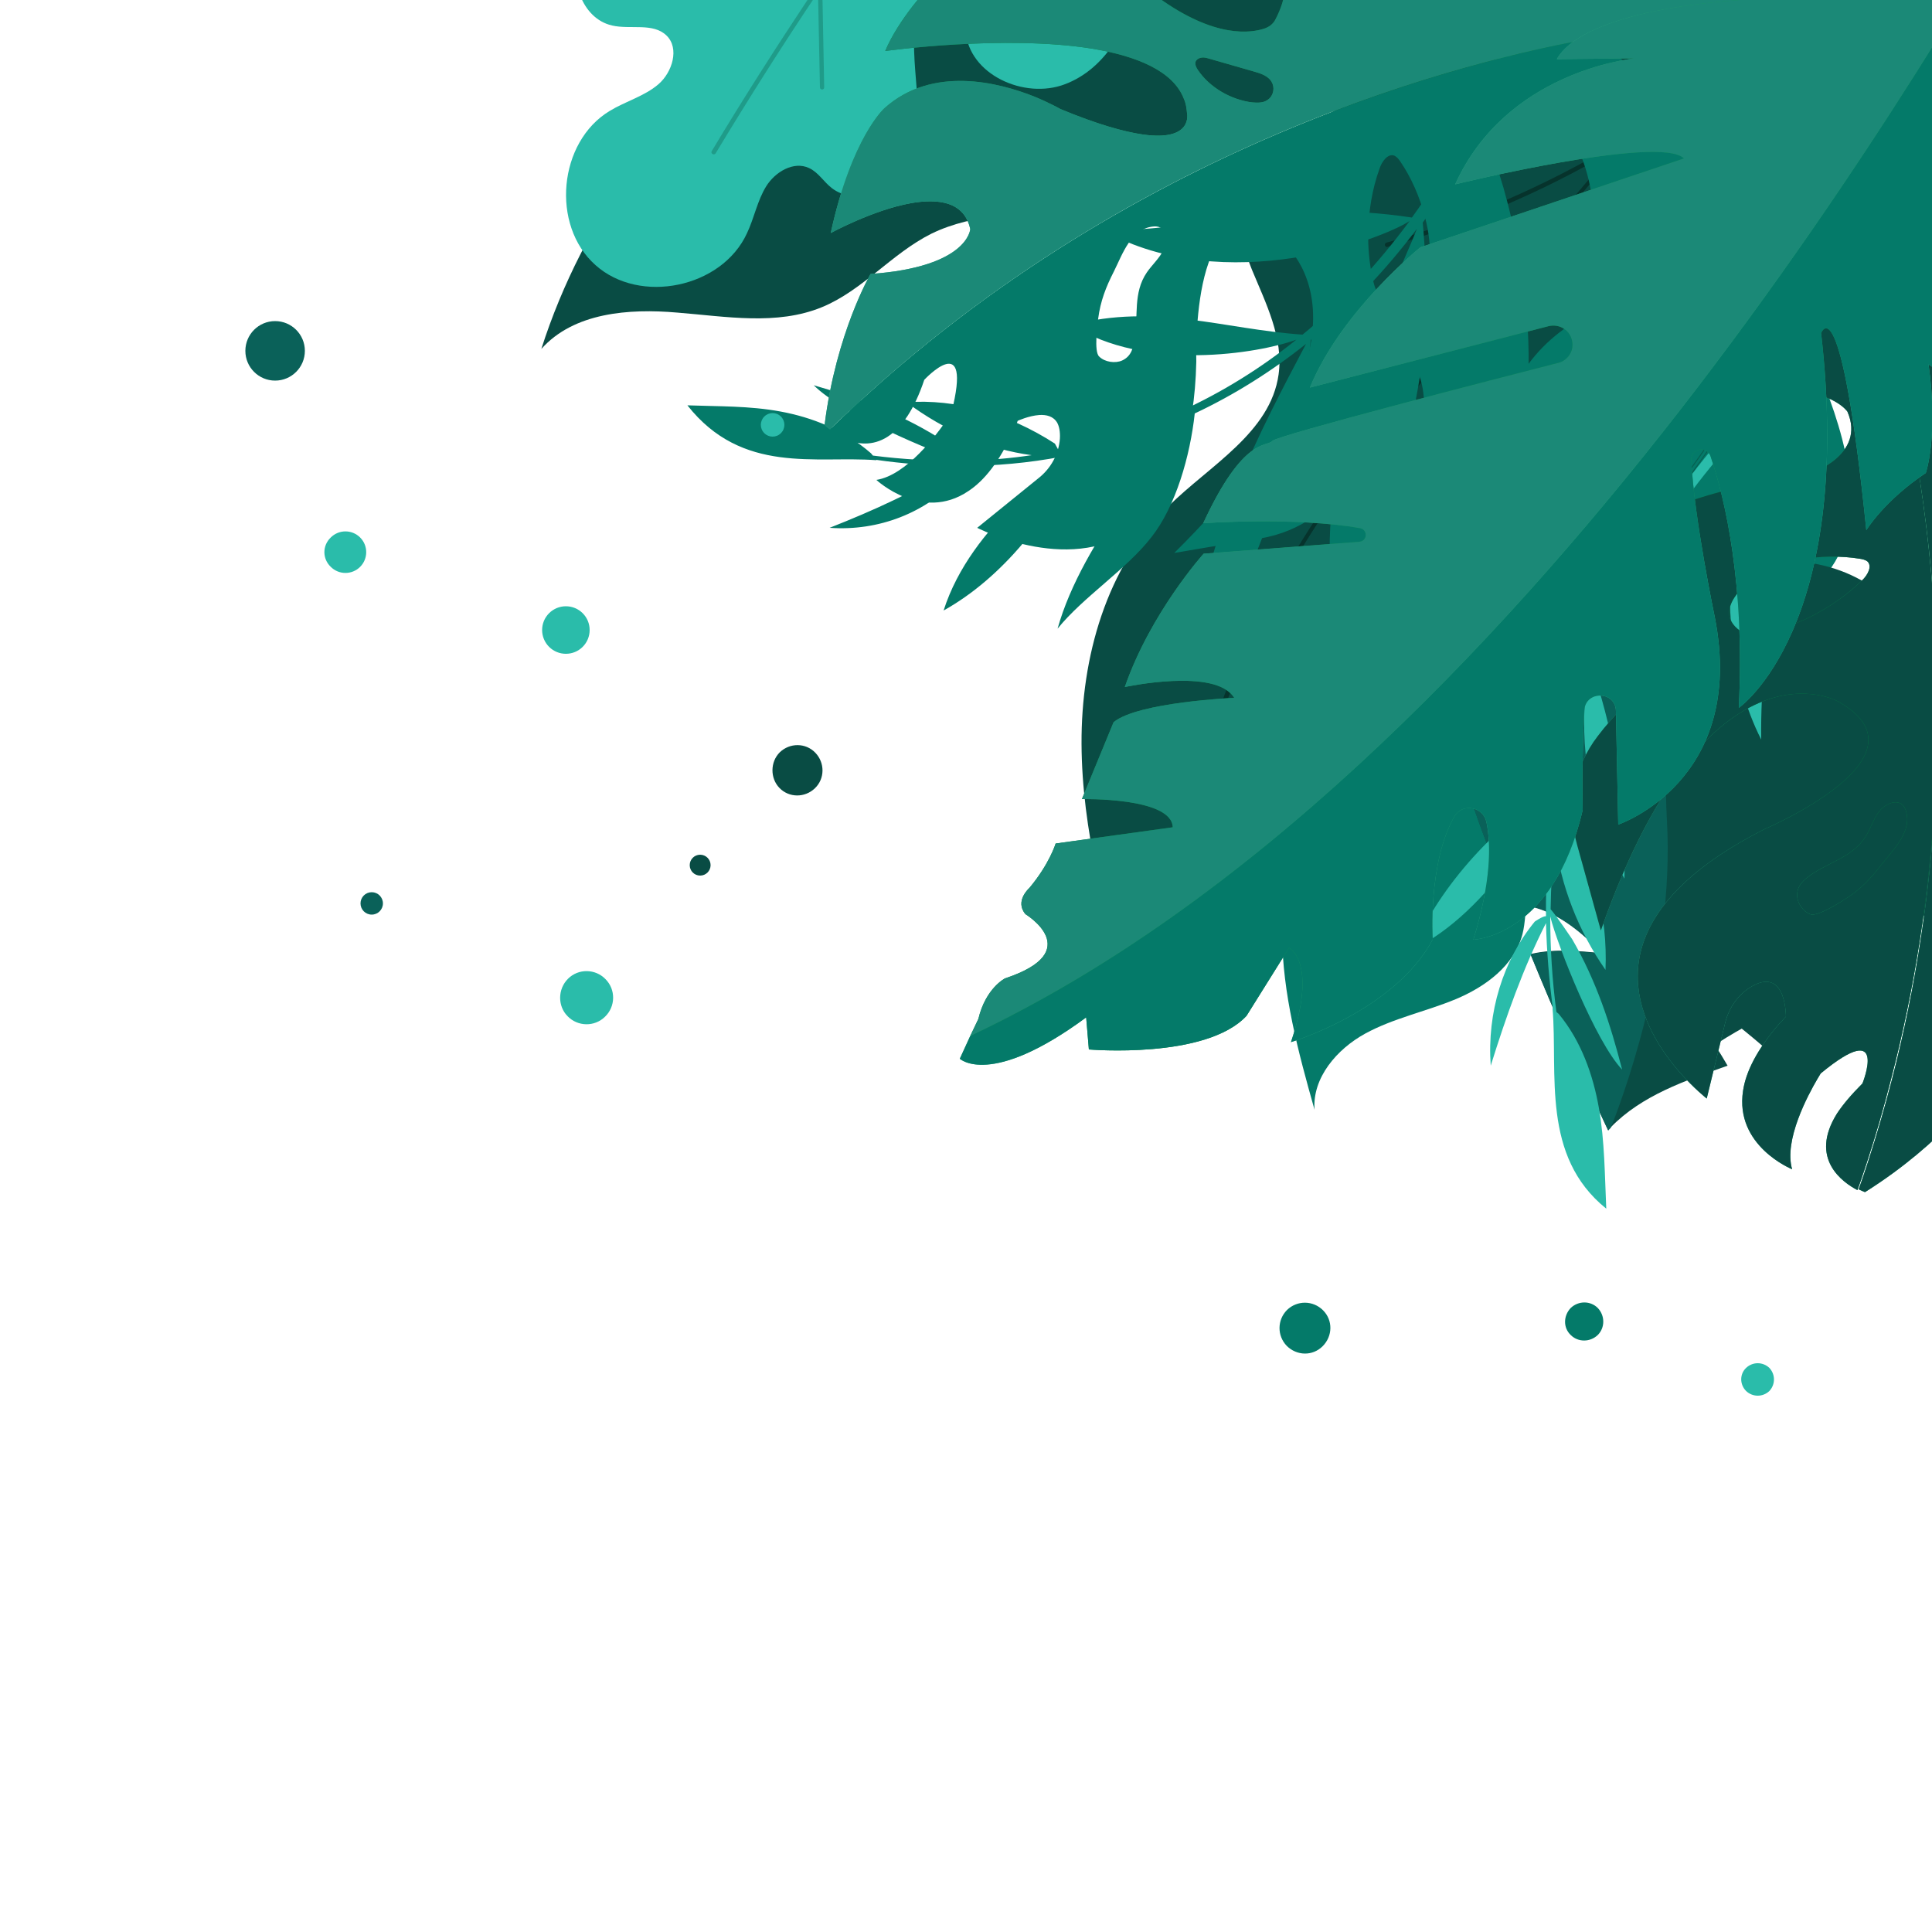 <?xml version="1.0" encoding="utf-8"?>
<!-- Generator: Adobe Illustrator 25.2.0, SVG Export Plug-In . SVG Version: 6.00 Build 0)  -->
<svg version="1.1" id="Layer_1" xmlns="http://www.w3.org/2000/svg" xmlns:xlink="http://www.w3.org/1999/xlink" x="0px" y="0px"
	 viewBox="0 0 500 500" style="enable-background:new 0 0 500 500;" xml:space="preserve">
<style type="text/css">
	.st0{fill:#094C44;}
	.st1{fill:#06332C;}
	.st2{fill:#047A69;}
	.st3{fill:none;stroke:#056051;stroke-width:0.25;stroke-miterlimit:10;}
	.st4{fill:#0A6159;}
	.st5{fill:#2ABCAA;}
	.st6{fill:#1F9B89;}
	.st7{fill:url(#SVGID_1_);}
	.st8{fill:#1B8977;}
	.st9{fill:url(#SVGID_2_);}
	.st10{fill:url(#SVGID_3_);}
	.st11{fill:url(#SVGID_4_);}
	.st12{fill:url(#SVGID_5_);}
</style>
<g>
	<g>
		<path class="st0" d="M277.8,53.6c-12.4,1.9-25.6,1.4-36.8,6.9c-10.2,5.1-17.8,14.7-28.3,19c-11.7,4.8-24.8,2.4-37.4,1.4
			c-12.6-1.1-26.8,0-35.2,9.4C150.9,56.5,173,26.6,201,4.8s61.9-35.7,97-41.5c10.6-1.8,21.7-2.9,32.2-0.1
			c10.5,2.8,20.3,10.1,23.6,20.4l0,0c5.1,16.2-12.8,31.7-22.9,42.3C316.8,40.5,297.9,50.5,277.8,53.6z"/>
	</g>
	<g>
		<g>
			<path class="st0" d="M485.9,55.2L485.9,55.2c-10.3,15.1-29.6,20.3-46.3,27.8c-16.7,7.5-33.9,22.3-31.1,40.3
				c1.4,9.1,7.9,18.5,3.6,26.7c-6.3,11.9-26.7,5.8-35.8,15.7c-6.3,6.9-3.9,17.8-6.3,26.8c-3,11.7-13.9,19.7-25.1,24.3
				c-11.1,4.7-23.2,7.1-33.8,12.9c-10.6,5.8-19.8,16.5-19,28.6c-6-21.6-12.1-43.4-12.2-65.8s6.4-45.7,22.4-61.4
				c10.8-10.7,26.5-19.1,28.6-34.2c1.3-9.4-3.3-18.4-6.9-27.1c-3.5-8.8-5.9-19.3-0.6-27.2c5.7-8.5,17.7-10,25.6-16.5
				c10.4-8.6,11.5-23.8,16.8-36.2c8.7-20.6,30.4-34.2,52.7-36.4c21.7-2.2,51.5,3.9,61.1,25.6C489.3,0.9,500.8,33.4,485.9,55.2z"/>
		</g>
		<g>
			<path class="st1" d="M418.7,36.9c-18.7,11.2-38.9,20-59.9,25.9c-0.7,0.2-0.4,1.3,0.3,1.1c20.3-5.8,39.9-14.1,58.1-24.8
				c-2.3,2.9-4.6,5.7-7,8.5c-26.8,32.1-56.1,62.7-77.3,99c-0.4,0.6-0.7,1.3-1.1,1.9h-0.1c-8.1,5.9-16.2,11.8-24.2,17.8
				c-0.6,0.4,0.2,1.3,0.8,0.8c7.4-5.4,14.8-10.8,22.1-16.2l0,0c-0.1,0.1-0.2,0.3-0.2,0.4c-10.2,18.4-18.1,38.2-21.7,59
				c-0.1,0.7,1,1,1.1,0.3c3.6-20.4,11.1-39.4,20.8-57.3c1.1,8.6,2.2,17.2,3.4,25.8c0.1,0.7,1.2,0.4,1.1-0.3
				c-1.2-9.1-2.4-18.2-3.6-27.3c10.1-18.2,22.5-35.2,35.6-51.3c11.3-14,23.2-27.5,34.9-41.1c-9.8,23.6-16.1,48.5-18.5,73.9
				c-0.1,0.7,1.1,0.7,1.2,0c2.5-26.1,9-51.7,19.3-75.8c0.1-0.2,0-0.4,0-0.5c15.2-17.8,30-36,42.6-55.8s22.7-41.2,28-64.2
				c0.2-0.7-0.9-1-1.1-0.3c-8.7,37.7-30.2,70.3-54.1,100.1C418.9,36.8,418.8,36.8,418.7,36.9z"/>
		</g>
	</g>
	<g>
		<g>
			<path class="st2" d="M474,146.8L474,146.8c-7.1,10.4-20.5,14.1-32,19.2c-11.5,5.2-23.5,15.4-21.5,27.9c1,6.3,5.4,12.8,2.5,18.5
				c-4.3,8.2-18.5,4-24.7,10.9c-4.4,4.8-2.7,12.3-4.3,18.5c-2.1,8.1-9.6,13.6-17.3,16.8c-7.7,3.2-16.1,4.9-23.4,8.9
				s-13.7,11.4-13.1,19.7c-4.2-14.9-8.3-30-8.4-45.5s4.4-31.6,15.5-42.5c7.5-7.4,18.3-13.2,19.8-23.6c0.9-6.5-2.3-12.7-4.7-18.7
				c-2.4-6.1-4.1-13.4-0.4-18.8c3.9-5.9,12.3-6.9,17.7-11.4c7.2-6,8-16.4,11.6-25c6-14.3,21-23.7,36.4-25.2
				c15-1.5,35.6,2.7,42.2,17.7C476.3,109.3,484.3,131.8,474,146.8z"/>
		</g>
		<g>
			<path class="st3" d="M427.6,134.2c-13,7.8-26.9,13.8-41.4,17.9c-0.5,0.1-0.3,0.9,0.2,0.8c14.1-4,27.6-9.8,40.2-17.2
				c-1.6,2-3.2,3.9-4.8,5.9c-18.5,22.2-38.8,43.3-53.5,68.4c-0.3,0.4-0.5,0.9-0.7,1.3c0,0,0,0-0.1,0c-5.6,4.1-11.2,8.2-16.8,12.3
				c-0.4,0.3,0.1,0.9,0.6,0.6c5.1-3.7,10.2-7.5,15.3-11.2l0,0c-0.1,0.1-0.2,0.2-0.2,0.3c-7.1,12.7-12.5,26.4-15,40.8
				c-0.1,0.5,0.7,0.7,0.8,0.2c2.5-14.1,7.6-27.2,14.4-39.6c0.8,6,1.6,11.9,2.3,17.9c0.1,0.5,0.8,0.3,0.8-0.2
				c-0.8-6.3-1.6-12.6-2.5-18.8c7-12.6,15.6-24.3,24.6-35.5c7.8-9.7,16-19,24.1-28.4c-6.8,16.3-11.1,33.5-12.8,51.1
				c0,0.5,0.8,0.5,0.8,0c1.7-18,6.2-35.7,13.4-52.4c0.1-0.1,0-0.2,0-0.3c10.5-12.3,20.7-24.9,29.4-38.6
				c8.7-13.7,15.7-28.5,19.3-44.4c0.1-0.5-0.7-0.7-0.8-0.2c-6,26.1-20.9,48.6-37.4,69.2C427.7,134.1,427.6,134.1,427.6,134.2z"/>
		</g>
	</g>
	<g>
		<g>
			<path class="st0" d="M375.1,174.5c0,0.1,0,0.2,0,0.3c0.8,0.1,1.6,0.3,2.4,0.4c12.3,3.2,22.1,12.1,31.5,20.7
				c-9.6-6.2-21.5-8.8-32.9-7.3c1.7,10.7,5.4,21.1,9.3,31.3c1.8,4.7,3.6,9.4,5.5,14.1c2.7,0,5.4,0.4,7.9,1.3
				c6.2,2.2,11.3,6.7,15.9,11.4c-6-0.6-12.2-1.2-18.1,0.1c-0.2,0-0.3,0.1-0.5,0.1c6.3,15.4,13,30.6,20.1,45.6
				c0.2-0.3,0.5-0.5,0.7-0.8c8-8.2,19.1-12,30.2-15.9c-4.1-7.1-9-13.9-14.5-20c8.1,2.1,14.8,7.6,21.2,12.9c1.2,1,2.4,2,3.5,3.1
				c0.9-0.4,1.8-0.8,2.7-1.2c6.8-3.2,13.1-7.4,18.7-12.4c-9.5-9.4-21.7-16-34.8-18.8c7.3-4,16.3-2.1,24.4-0.2
				c5.7,1.4,11.3,2.7,17,4.1c1.8,0.4,3.6,0.9,5.2,1.7c6.2-8.6,10.7-18.3,13.2-28.5c-10.2-3.3-21.5-4-32.3-4.7
				c8.8-5.9,18.8-10.1,29.2-12.2c1.7-0.4,3.6-0.6,5.3-0.5c0-0.7,0-1.4,0-2.1c-0.2-11.8-3.5-23.9-10.1-33.6
				c-7.9,1.8-15.7,3.5-23.6,5.3c2.1-4.2,4.5-8.3,8-11.5c1.8-1.7,3.9-3,6.2-3.9c-0.3-0.2-0.5-0.4-0.8-0.6c-13-9.7-32.9-10.3-44.7,0.5
				c-0.3-0.7-0.6-1.4-0.9-2.1c-3.4-7-9.4-12.7-16.7-15.7c-8.1-3.4-17.7-3.2-25.7,0.5c-0.2,0.1-0.4,0.2-0.6,0.3
				c2.7,2.3,4.6,5.3,6.1,8.4c3.2,6.2,5.3,13,6.2,20c-6-8.5-14.6-15-24.3-18.6C378.8,154,375.5,164.4,375.1,174.5z"/>
		</g>
		<path class="st4" d="M435.4,144.4c-3.3-3.8-7.4-6.9-12.1-8.8c-8.1-3.4-17.7-3.2-25.7,0.5c-0.2,0.1-0.4,0.2-0.6,0.3
			c2.7,2.3,4.6,5.3,6.1,8.4c3.2,6.2,5.3,13,6.2,20c-6-8.5-14.6-15-24.3-18.6c-6.2,7.8-9.5,18.2-9.9,28.4c0,0.1,0,0.2,0,0.3
			c0.8,0.1,1.6,0.3,2.4,0.4c12.3,3.2,22.1,12.1,31.5,20.7c-9.6-6.2-21.5-8.8-32.9-7.3c1.7,10.7,5.4,21.1,9.3,31.3
			c1.8,4.7,3.6,9.4,5.5,14.1c2.7,0,5.4,0.4,7.9,1.3c6.2,2.2,11.3,6.7,15.9,11.4c-6-0.6-12.2-1.2-18.1,0.1c-0.2,0-0.3,0.1-0.5,0.1
			c6.3,15.4,13,30.6,20.1,45.6c0.2-0.3,0.5-0.5,0.7-0.8c1.9-4.8,16.6-42,14.5-79.4s9.6-59.1,9.6-59.1L435.4,144.4z"/>
	</g>
	<g>
		<g>
			<path class="st5" d="M293.9-38.4c0.6,11.3,2.3,22.6,0.4,33.8s-8.1,22.4-18.7,26.4c-10.5,4-24.9-2.5-25.7-13.8
				c-0.3-4.5,0.6-10.6-3.6-12.3c-4-1.7-7.8,2.9-8.8,7.1c-1.7,6.8-0.7,14-0.2,21s0.2,14.5-3.7,20.4c-3.9,5.8-12.7,8.8-18.3,4.5
				c-2.1-1.6-3.5-4.1-5.9-5.2c-4-1.9-8.8,1-11.1,4.7s-3.1,8.2-5,12.2c-6.5,14.1-27.7,18.5-39.2,8.2c-11.6-10.3-9.6-31.9,3.7-39.9
				c4.1-2.5,9-3.8,12.6-6.9s5.5-9.3,2.1-12.6c-3.5-3.4-9.3-1.5-14.1-2.6c-7.9-1.8-11.3-12.2-8.2-19.7s10.7-12.2,18.2-15
				c7.6-2.9,15.7-4.4,22.8-8.2c2.5-1.3,5.2-3.5,4.9-6.3c-0.4-4.5-6.8-4.7-11.3-5.6c-10.7-2.1-16.1-15.5-12.9-25.9
				c3.2-10.4,12.5-17.8,22.1-22.9l0,0c15.5-8.2,32.9-11.8,50-15c16.6-3.1,33.4-9,49.9-11.4c23.2-3.3,8,20.4,4.9,32.8
				C294.7-73.6,293-56,293.9-38.4z"/>
		</g>
		<path class="st6" d="M206-63.4c-0.7,0.3-0.1,1.3,0.5,1c33.1-13.5,64-30.9,91.8-53.4c-26,29.2-50.4,59.9-72.9,91.9c0,0,0,0-0.1,0
			c-12.6,6.8-25.9,12.2-39.7,16.1c-0.7,0.2-0.4,1.3,0.2,1.1c13.2-3.7,26-8.8,38.1-15.2c-4.9,7-9.7,14-14.4,21.1
			c-8.7,13.1-17.2,26.4-25.3,39.9c-0.4,0.6,0.6,1.2,1,0.6c8.5-14.1,17.3-28,26.5-41.7c0.2,8.2,0.3,16.4,0.5,24.6
			c0,0.7,1.1,0.8,1.1,0c-0.2-8.7-0.3-17.4-0.5-26.1c0-0.1,0-0.1,0-0.2c16.2-24.2,33.5-47.6,51.7-70.4c-3,21.3-4,42.9-3,64.4
			c0,0.7,1.1,0.8,1.1,0c-1.1-22.1,0-44.3,3.3-66.2c5.5-6.8,11-13.6,16.7-20.2c10.1-11.9,20.4-23.6,31-35c0.5-0.5-0.3-1.3-0.8-0.8
			c-3.3,3.6-6.6,7.2-9.8,10.8c-0.1,0-0.2,0-0.3,0.1C273.6-96.3,241-77.6,206-63.4z"/>
	</g>
	<g>
		<path class="st5" d="M457.7,104.4c5.1,35.4-2.3,58.3-1.9,87c-16.7-32.9-3.2-78.1,1.2-86.2c-10.1,9.9-19.2,21-26.8,32.9
			c1.6,22.1,8.2,40.4,3.2,64.6c-11.6-19.4-7.5-51.9-4.4-62.7c-6.7,10.7-12.3,22.1-16.6,34c5.8,17.5,8.5,35.6,8,53.4
			c-7.9-14.3-11.6-31-10.1-47.3c-3.1,9.5-5.4,19.3-7,29.3c0.6,0.3,1.1,0.6,1.7,0.9c7.5,12.5,11.1,26.8,10.5,40.7
			c-7-10-11.6-21.8-13.1-33.8c-0.7,6-1,12-1.1,18.1c1.5,1.7,5.6,7.8,5.6,7.8c6.2,10.7,9.9,22,12.9,33.7c-6.8-7.1-16.7-32-18.6-39.6
			c0,8.2,0.5,16.5,1.6,24.7c0.2,0.2,0.4,0.3,0.6,0.5c5.8,7,8.9,15.8,10.4,24.4s1.5,17.3,1.9,26c-16.9-13.6-12.5-34.9-13.9-51.8
			c0,0,0.1,0,0.1,0.1c-1-7.4-1.6-14.8-1.8-22.2c-5.9,11.6-10.3,24.1-14.3,36.9c-1-13.8,3.2-27.3,11.4-37.3c0,0,2-1.4,2.9-1.4
			c-0.1-9.5,0.5-19,1.8-28.3l0,0l0,0c0.2-1.4,0.4-2.9,0.7-4.3c-3.1,5-16.4,31.3-37.1,41.3c7.5-17.2,22.1-32.7,37.2-41.9
			c1.9-10.9,4.7-21.6,8.4-31.9c-6.9,6.7-29.2,33.1-50.4,42.2c7.5-8,13.9-20.8,21.5-28.7c7.3-7.6,19.3-12.9,29.5-15.2
			c4.3-11.5,9.8-22.6,16.2-33c-21.2,15.5-44.6,32.7-74.2,39.8c15.3-22.9,65.6-39.7,75.1-41.3c7.5-11.8,16.3-22.8,26.3-32.7
			c-7.2,4-28.7,18.4-41,23c-15,5.2-28.1,10.3-45.1,9.9c27.4-26.4,57.3-34.3,87.5-34.3c11.3-11.1,24-20.8,37.7-28.8l0,0
			c0.9-0.5,2-0.3,2.6,0.5s0.3,1.8-0.6,2.3C482.3,83.5,469.3,93.2,457.7,104.4z"/>
	</g>
	<g>
		<path class="st2" d="M365.4,56.3c-33-5-53.4,3.3-79.8,3.4c31.8,17.5,72.1,2.2,79.2-2.5c-8.2,11.1-17.4,21-27.7,29.4
			c-20.5-1.4-37.9-8.2-59.7-2.5c18.9,12.2,48.4,7.4,58.1,3.8c-9.2,7.4-19.2,13.6-29.7,18.4c-16.7-6-33.6-8.6-49.9-7.8
			c13.9,8.4,29.6,12,44.4,10.2c-8.5,3.5-17.2,6.2-26.3,7.9c-0.3-0.6-0.7-1.2-1-1.8c-12.2-7.9-25.7-11.6-38.4-10.7
			c9.9,7.4,21.1,12.2,32.4,13.7c-5.4,0.8-11,1.3-16.5,1.4c-1.7-1.6-7.7-6-7.7-6c-10.5-6.5-21.2-10.3-32.2-13.5
			c7.2,7.3,31,17.5,38.2,19.5c-7.6,0.1-15.2-0.3-22.9-1.3c-0.2-0.2-0.3-0.4-0.5-0.6c-7-6.1-15.3-9.3-23.4-10.8
			c-8.1-1.5-16-1.3-24.1-1.6c14.2,18,33.3,13,48.9,14.2c0,0,0-0.1-0.1-0.1c6.9,1,13.8,1.5,20.6,1.6c-10.1,6.5-21.2,11.5-32.6,16
			c12.8,0.9,24.8-3.9,33.2-12.8c0,0,1.1-2.1,1-3.2c8.7,0,17.4-0.8,25.8-2.4l0,0l0,0c1.3-0.2,2.6-0.5,3.9-0.8
			c-4.3,3.4-27.2,18.1-34.4,40.6c15.1-8.4,27.9-24.3,35-40.7c9.8-2.2,19.4-5.4,28.5-9.6c-5.5,7.6-27.6,32-34,55
			c6.6-8.2,17.8-15.3,24.3-23.7c6.3-8,10-21,11.2-32c10.2-4.8,19.9-10.9,28.8-18c-12.2,23.1-25.7,48.6-29.5,80.6
			c19.6-16.8,30.2-71.4,30.7-81.6c10.1-8.3,19.4-18,27.5-28.8c-3,7.8-14.1,31.2-17.2,44.6c-3.3,16.3-6.8,30.5-4.8,48.8
			c22.1-30,26.5-62.4,23.5-95c9.1-12.4,16.8-26.2,22.9-41.1l0,0c0.4-1,0.1-2.2-0.7-2.8c-0.8-0.6-1.7-0.3-2.1,0.6
			C382.3,29.5,374.6,43.6,365.4,56.3z"/>
	</g>
	<g>
		<path class="st0" d="M562.3,123.4c2.3,14.6,2,17.7,0.3,32.3c-1.7,14.7-8.1,29.4-20.2,38c-8.5,6.1-19.3,8.8-26.7,16.1
			c-6.4,6.4-9.3,15.5-14.5,23c-16.6,24-52.3,27.1-71,49.5c11.7-29,24.5-59.6,49.7-78.2c7.2-5.3,15.2-9.4,21.9-15.4
			c11.3-10.1,17.7-24.4,25-37.7s16.6-26.7,30.7-32.3L562.3,123.4z"/>
	</g>
	<g>
		<path class="st2" d="M555.1,113c8.4,12.1,9.5,15,14.3,29s5.5,30-1.6,43c-5,9.1-13.6,16.3-17,26.1c-3,8.6-1.7,18-3.1,27
			c-4.5,28.8-35.3,47.2-42.4,75.5c-2.1-31.2-3.9-64.3,10.7-92c4.2-7.9,9.6-15.1,13-23.4c5.8-14,5.4-29.7,6.1-44.9
			c0.8-15.2,3.3-31.3,13.6-42.5L555.1,113z"/>
	</g>
	<g>
		<g>
			<g>
				<path class="st5" d="M621.1,97.2c5.5,10,11.9,19.6,15.1,30.6c3.2,10.9,2.4,23.9-5.5,32.2c-7.8,8.3-23.7,8.6-29.4-1.3
					c-2.3-4-4-9.9-8.6-9.7c-4.3,0.2-5.8,6.1-5,10.3c1.4,7,5.5,13,9,19.2s6.5,13.1,5.5,20.2c-1,7-7.7,13.6-14.7,12
					c-2.6-0.6-5-2.2-7.6-2.1c-4.5,0-7.6,4.7-8.1,9.2c-0.5,4.4,0.7,8.9,0.8,13.3c0.2,15.7-17.1,28.9-32.2,24.5
					c-15-4.4-22.6-24.8-14-37.9c2.7-4.1,6.5-7.4,8.5-11.8c2-4.4,1-10.9-3.6-12.4c-4.7-1.6-9.1,2.6-13.9,3.7c-8,1.8-15.6-6.2-16-14.4
					s4.4-15.7,10.1-21.6c5.6-5.9,12.3-10.9,17.2-17.4c1.7-2.3,3.2-5.4,1.7-7.9c-2.4-3.9-8.2-1.3-12.7-0.2c-10.6,2.8-21.4-7.1-23-18
					s3.6-21.6,10.2-30.4l0,0c10.6-14.2,24.8-25,39-35.4c13.7-10,26.5-22.8,40.5-32.1c19.7-13.1,16.1,15.1,18.7,27.7
					C606.5,64.7,612.6,81.6,621.1,97.2z"/>
			</g>
			<path class="st6" d="M530.2,112.8c-0.5,0.5,0.4,1.2,0.9,0.7c24.3-26.7,44.8-56,60.3-88.6c-11,37.9-19.8,76.5-26.4,115.4
				c0,0,0,0,0,0.1c-8.5,11.7-18.3,22.4-29.1,31.9c-0.5,0.5,0.2,1.4,0.7,0.9c10.4-9.2,19.8-19.3,28.1-30.4c-1.4,8.5-2.7,17-4,25.5
				c-2.2,15.7-4.1,31.5-5.6,47.4c-0.1,0.7,1.1,0.8,1.1,0.1c1.6-16.5,3.6-33,6-49.5c3.7,7.4,7.4,14.8,11.2,22.2
				c0.3,0.6,1.4,0.2,1-0.5c-3.9-7.8-7.9-15.7-11.8-23.5c0-0.1-0.1-0.1-0.1-0.1c4.2-29.1,9.7-58,16.4-86.6c6.5,20.7,15,40.8,25.3,60
				c0.3,0.6,1.4,0.2,1-0.5c-10.6-19.7-19.3-40.3-25.9-61.7c2-8.6,4.1-17.1,6.4-25.7c4-15.2,8.3-30.4,13-45.4c0.2-0.7-0.8-1.1-1-0.4
				c-1.5,4.7-2.9,9.4-4.3,14.1c-0.1,0.1-0.2,0.1-0.2,0.2C577.4,53.3,555.9,84.5,530.2,112.8z"/>
		</g>
	</g>
</g>
<path class="st0" d="M201.8,194.7c2.6-2.5,6.7-2.5,9.2,0.1s2.5,6.7-0.1,9.2s-6.7,2.5-9.2-0.1C199.3,201.4,199.3,197.2,201.8,194.7z"
	/>
<path class="st5" d="M142.1,158.7c2.4-2.4,6.3-2.4,8.7,0s2.4,6.3,0,8.7s-6.3,2.4-8.7,0S139.7,161.1,142.1,158.7z"/>
<path class="st5" d="M147,253.3c2.7-2.7,7.1-2.6,9.7,0.1c2.7,2.7,2.6,7.1-0.1,9.7c-2.7,2.7-7.1,2.6-9.7-0.1
	C144.3,260.4,144.3,256,147,253.3z"/>
<path class="st5" d="M197.8,107.8c1.2-1.2,3.1-1.2,4.3,0s1.2,3.1,0,4.3c-1.2,1.2-3.1,1.2-4.3,0S196.6,109,197.8,107.8z"/>
<path class="st5" d="M85.6,139.1c2.1-2.1,5.5-2.1,7.6,0s2.1,5.5,0,7.6s-5.5,2.1-7.6,0C83.4,144.6,83.4,141.2,85.6,139.1z"/>
<circle class="st4" cx="71.2" cy="90.8" r="7.7"/>
<circle class="st0" cx="181.2" cy="223.9" r="2.7"/>
<path class="st2" d="M406.5,338.5c2-1.9,5.1-1.9,7,0c1.9,2,1.9,5.1,0,7c-2,1.9-5.1,1.9-7,0C404.5,343.6,404.6,340.5,406.5,338.5z"/>
<path class="st5" d="M451.9,354c1.7-1.6,4.3-1.6,6,0c1.6,1.7,1.6,4.3,0,6c-1.7,1.6-4.3,1.6-6,0C450.2,358.3,450.2,355.6,451.9,354z"
	/>
<path class="st2" d="M333.1,339c2.6-2.5,6.7-2.5,9.3,0.1s2.5,6.7-0.1,9.3s-6.7,2.5-9.3-0.1C330.5,345.7,330.5,341.6,333.1,339z"/>
<circle class="st4" cx="96.2" cy="233.8" r="2.9"/>
<g>
	<g>
		<g>
			<path class="st2" d="M236.7,91.5c-5.5,4.5-11,9.4-16.4,14.4c-1.9,1.7-3.7,3.5-5.6,5.3c3.4,2.7,12.6,8,20.2-3.6
				c1.5-2.3,3-5.4,4.3-9.3c0,0,12.7-13.7,7,8.6c0,0-0.4,0.6-1,1.5c-2.7,4-10.6,14.6-18.4,15.8c0,0,11.8,11,23.8,2.9
				c4.1-2.7,8.1-7.6,11.8-15.9c0.3-0.6,0.5-1.2,0.8-1.8c0.1-0.2,0.1-0.4,0.2-0.5c0,0,2.8-1.3,5.6-1.5c1.8-0.1,3.6,0.3,4.6,2
				c0.5,0.9,0.8,2.3,0.7,4.1c-0.3,4.1-2.4,7.8-5.6,10.3l-15.8,12.8c0,0,3.7,1.9,9.1,3.5c14.2,4.1,40.6,6.1,46.5-33.4
				c0.6-3.9,1-8.3,1.1-13.1c0,0-0.4-12.1,2.1-22c2.5-10,8-17.8,19.7-9.4c0,0,1.4,1,3.1,3.2c4.1,5.3,9.8,17.6-0.4,38.5
				c-5.2,10.7-14.5,23.7-30.2,39.2l22.5-3.8c10-1.7,18.7-7.8,23.3-16.8c3.1-5.9,6.2-14,8.7-25c0.7-3,1.3-6.2,1.9-9.6
				c0,0,3.5,1.8,5.9,6.6c3.9,7.6,5.2,22.7-14.2,49.8c0,0,36.6-4.6,41.7-31.5c0,0,3.1-11.7,1.4-31.7c-0.7-9.2-2.5-20.1-6-32.5
				c-0.5-1.6-1-3.3-1.5-4.9c0,0-1.8-15.1,10.4-15.4c0,0,6.5,1.1,10.9,11.4c2.7,6.2,4.6,15.8,3.9,30.5c-0.6,12.9-3.2,29.8-9.1,51.8
				c0,0,9.2,1.1,18.6-10.4c9.3-11.3,11.5-26.8,6.7-40.6c-0.9-2.5-2-5.4-3.2-8.6c0,0,2.5-4,12.9,0.6c0,0,1.9-5.5,1.6-13.3
				c-0.3-6-1.9-13.4-6.8-20.7c-3.2-4.7-7.7-9.4-14-13.8c-2.3-1.6-2.4-4.8-0.4-6.5C400.7,11.5,315.1,26.6,236.7,91.5z M360.9,40.3
				c0.6,0.3,1.1,0.9,1.5,1.5c2.8,4.1,5,9.1,6.3,14.1c0.6,2.1,1,4.3,1.2,6.4c0.6,5.3-2.3,20.8-11.4,15.5c-0.4-0.3-0.8-0.6-1.2-0.9
				c-1.2-1.3-1.7-3.2-2.1-4.9c-0.8-3.9-1.2-7.9-1.1-11.8c0.1-5.6,1-11.2,2.9-16.5C357.6,41.8,359.2,39.6,360.9,40.3z M298.7,58.6
				c3.3-0.2,3.6,3.6,2.4,6.1c-1,2.1-3,3.9-4.3,5.8c-3.6,5.3-2.2,11.2-3.1,17.1c-0.4,2.4-0.9,4.6-3.3,5.7c-1.8,0.8-4.5,0.4-5.9-1
				c-1.5-1.2-0.4-8.7-0.3-9.8c0.6-4.6,2-8.2,4.1-12.3C290.5,65.8,292.7,59,298.7,58.6z"/>
			
				<linearGradient id="SVGID_1_" gradientUnits="userSpaceOnUse" x1="868.799" y1="249.886" x2="737.309" y2="172.055" gradientTransform="matrix(-0.532 -0.847 0.847 -0.532 583.141 781.336)">
				<stop  offset="6.610600e-04" style="stop-color:#28A884"/>
				<stop  offset="0.233" style="stop-color:#35AF89"/>
				<stop  offset="0.415" style="stop-color:#16995F"/>
				<stop  offset="0.566" style="stop-color:#008940"/>
				<stop  offset="0.626" style="stop-color:#058D47"/>
				<stop  offset="0.716" style="stop-color:#14975C"/>
				<stop  offset="0.824" style="stop-color:#2CA97D"/>
				<stop  offset="0.859" style="stop-color:#35AF89"/>
			</linearGradient>
			<path class="st7" d="M355.8-13.8c-0.5-0.4-0.9-0.8-1.4-1.3c-3.3-3.2-7.1-7.3-11.4-12.5c-2.6-3.2-5.4-6.8-8.3-10.8
				c0,0-17-20.4-44.8-12c0,0-21.1,5.8-28.6,13.6c0,0-4.4,4.8,47.9,15.7c0,0,7.8,0.9,14.4,4.5C330.5-13,336-6.4,330.1,5c0,0,0,0,0,0
				c-0.5,1-1.4,1.8-2.4,2.2c0,0-0.1,0-0.2,0.1c-3.7,1.3-13,2.7-27.7-7.9c-3.5-2.5-7.3-5.7-11.4-9.7c0,0-16.9-23.5-48,6.9
				c0,0-7.9,8.4-11.3,16.6c0,0,30.6-4.3,53.6-0.6c11.4,1.9,20.9,5.7,23.7,13c0.5,1.1,0.7,2.4,0.8,3.7c0,0,1.7,7.4-11.5,5.5
				c-4.8-0.7-11.7-2.6-21.3-6.6c0,0-2.6-1.5-6.7-3.2c-9.3-3.7-26.4-8.1-38.8,3c0,0-8.5,7.5-13.9,32.3c0,0,10.8-5.9,20.6-7.7
				c7.3-1.3,14-0.4,15.5,6.7c0,0-0.5,9.8-25.8,11.6c0,0-8.9,15.2-11.9,39.1c0,0,0,0,0.1,0c0.1,0.2,0.6,0.6,1.3,1.1
				c1.8-1.8,3.7-3.6,5.6-5.3c5.4-5,10.9-9.9,16.4-14.4c78.4-64.9,164-80,182.4-82.6c0.3-0.2,0.6-0.5,1-0.7c0.8-0.4,1.8-0.8,2.9-1.2
				c5.6-2,15.4-3.9,32.1-4.8c1.2-0.1,2.4-0.7,3.1-1.6l0,0c2.3-3-0.2-7.3-4-6.8l-39.5,6.1c0,0,9.5-18,4.9-34.9
				c-0.7-2.5-3.6-3.6-5.7-2l-9.4,6.8c0.1-0.4,2.2-7.1,0.5-15c-0.1-0.7-0.3-1.5-0.5-2.2c-3.8-13.3-18.9-28.6-70.1-23.2
				c0,0-12.2,0.3-24.6,9.4c0,0,34.6,7.7,54.2,24.5c3.1,2.7,5.9,5.6,8.1,8.8c0.1,0.1,0.1,0.1,0.1,0.2
				C379.2-17.3,365.2-5.3,355.8-13.8z M329.4,21.9c0.5,1.4-0.1,3.2-1.4,4c-1.2,0.8-2.6,0.7-4,0.6c-5.4-0.7-10.9-3.8-14-8.4
				c-0.4-0.6-0.8-1.4-0.6-2.1c0.2-0.6,0.9-1,1.6-1.1c0.7-0.1,1.3,0.1,2,0.3c3.8,1.1,7.7,2.2,11.5,3.3c1.8,0.5,3.9,1.2,4.7,2.9
				C329.3,21.6,329.4,21.8,329.4,21.9z"/>
			<path class="st8" d="M355.8-13.8c-0.5-0.4-0.9-0.8-1.4-1.3c-3.3-3.2-7.1-7.3-11.4-12.5c-2.6-3.2-5.4-6.8-8.3-10.8
				c0,0-17-20.4-44.8-12c0,0-21.1,5.8-28.6,13.6c0,0-4.4,4.8,47.9,15.7c0,0,7.8,0.9,14.4,4.5C330.5-13,336-6.4,330.1,5c0,0,0,0,0,0
				c-0.5,1-1.4,1.8-2.4,2.2c0,0-0.1,0-0.2,0.1c-3.7,1.3-13,2.7-27.7-7.9c-3.5-2.5-7.3-5.7-11.4-9.7c0,0-16.9-23.5-48,6.9
				c0,0-7.9,8.4-11.3,16.6c0,0,30.6-4.3,53.6-0.6c11.4,1.9,20.9,5.7,23.7,13c0.5,1.1,0.7,2.4,0.8,3.7c0,0,1.7,7.4-11.5,5.5
				c-4.8-0.7-11.7-2.6-21.3-6.6c0,0-2.6-1.5-6.7-3.2c-9.3-3.7-26.4-8.1-38.8,3c0,0-8.5,7.5-13.9,32.3c0,0,10.8-5.9,20.6-7.7
				c7.3-1.3,14-0.4,15.5,6.7c0,0-0.5,9.8-25.8,11.6c0,0-8.9,15.2-11.9,39.1c0,0,0,0,0.1,0c0.1,0.2,0.6,0.6,1.3,1.1
				c1.8-1.8,3.7-3.6,5.6-5.3c5.4-5,10.9-9.9,16.4-14.4c78.4-64.9,164-80,182.4-82.6c0.3-0.2,0.6-0.5,1-0.7c0.8-0.4,1.8-0.8,2.9-1.2
				c5.6-2,15.4-3.9,32.1-4.8c1.2-0.1,2.4-0.7,3.1-1.6l0,0c2.3-3-0.2-7.3-4-6.8l-39.5,6.1c0,0,9.5-18,4.9-34.9
				c-0.7-2.5-3.6-3.6-5.7-2l-9.4,6.8c0.1-0.4,2.2-7.1,0.5-15c-0.1-0.7-0.3-1.5-0.5-2.2c-3.8-13.3-18.9-28.6-70.1-23.2
				c0,0-12.2,0.3-24.6,9.4c0,0,34.6,7.7,54.2,24.5c3.1,2.7,5.9,5.6,8.1,8.8c0.1,0.1,0.1,0.1,0.1,0.2
				C379.2-17.3,365.2-5.3,355.8-13.8z M329.4,21.9c0.5,1.4-0.1,3.2-1.4,4c-1.2,0.8-2.6,0.7-4,0.6c-5.4-0.7-10.9-3.8-14-8.4
				c-0.4-0.6-0.8-1.4-0.6-2.1c0.2-0.6,0.9-1,1.6-1.1c0.7-0.1,1.3,0.1,2,0.3c3.8,1.1,7.7,2.2,11.5,3.3c1.8,0.5,3.9,1.2,4.7,2.9
				C329.3,21.6,329.4,21.8,329.4,21.9z"/>
		</g>
		<g>
			
				<linearGradient id="SVGID_2_" gradientUnits="userSpaceOnUse" x1="358.103" y1="168.569" x2="504.396" y2="255.671" gradientTransform="matrix(0.993 0.122 0.122 -0.993 9.453 349.27)">
				<stop  offset="6.610600e-04" style="stop-color:#28A884"/>
				<stop  offset="0.233" style="stop-color:#35AF89"/>
				<stop  offset="0.415" style="stop-color:#16995F"/>
				<stop  offset="0.566" style="stop-color:#008940"/>
				<stop  offset="0.626" style="stop-color:#058D47"/>
				<stop  offset="0.716" style="stop-color:#14975C"/>
				<stop  offset="0.824" style="stop-color:#2CA97D"/>
				<stop  offset="0.859" style="stop-color:#35AF89"/>
			</linearGradient>
			<path class="st9" d="M487,79.2c-0.8,2.5-3.7,3.8-6.1,2.4c-6.6-3.9-12.8-6-18.4-6.9c-8.7-1.3-16.1,0.4-21.7,2.6
				c-7.2,3-11.4,7.1-11.4,7.1c8.5,7.5,6,11.4,6,11.4c-3.4,0.2-6.5,0.4-9.1,0.7c-14.6,1.4-27.6,10.1-33.9,23.3
				c-6.4,13.4-1.5,21.3-1.5,21.3c17.4-14.7,31.6-24.2,43-30.2c13-6.8,22.5-9.2,29.2-9.4c11.2-0.4,15,5,15,5c4.9,11.2-9.5,16-9.5,16
				c-1.7,0.2-3.4,0.5-5.1,0.8c-12.6,2.1-23.3,5.1-31.9,8.4c-18.8,7-28.1,14.8-28.1,14.8c-22.2,16-10.8,51.1-10.8,51.1
				c16.3-29,30.6-34.3,39.1-34c5.4,0.2,8.5,2.6,8.5,2.6c-2.9,2-5.5,3.9-7.9,5.8c-8.9,7-14.9,13.2-18.9,18.5
				c-6.2,8-8.1,18.5-5.3,28.3l6.1,22c7.3-20.8,15.1-34.7,22.6-44c14.7-18.1,28.2-18.2,34.7-16.7c2.7,0.6,4.2,1.5,4.2,1.5
				c12.6,7.1,7.8,15.4-0.1,21.8c-8,6.5-19.1,11.2-19.1,11.2c-4.3,2.2-8.1,4.4-11.4,6.6c-33.2,22.2-20.2,45.2-10.5,56.3
				c3.8,4.3,7,6.8,7,6.8l4.8-19.7c1-3.9,3.4-7.4,7-9.4c1.6-0.9,2.9-1.2,4-1.1c1.9,0.2,3,1.6,3.7,3.3c1,2.6,1,5.7,1,5.7
				c-0.1,0.1-0.3,0.3-0.4,0.4c-0.4,0.5-0.9,1-1.3,1.4c-5.9,6.8-8.7,12.6-9.4,17.4c-2.2,14.3,12.7,20.3,12.7,20.3
				c-2.2-7.5,4.1-19.2,6.5-23.3c0.6-1,0.9-1.5,0.9-1.5c17.8-14.7,10.8,2.6,10.8,2.6c-2.9,2.9-5.1,5.5-6.6,7.8
				c-7.3,11.7,1.5,17.8,5.3,19.8c0.9-2.4,1.7-4.9,2.5-7.3c2.3-7,4.3-14,6.1-21C515.1,181,492.4,97,487,79.2z M481.9,150.2
				c-4,3.9-8.7,7.1-13.7,9.6c-3.6,1.7-7.3,3.1-11.2,4c-1.7,0.4-3.7,0.7-5.3,0.2c-0.5-0.2-0.9-0.4-1.3-0.7c-8.6-6,4.2-15.2,9.2-16.9
				c2-0.7,4.1-1.2,6.3-1.6c5.1-0.9,10.5-1,15.4-0.2c0.7,0.1,1.5,0.3,2,0.7C484.6,146.6,483.3,148.9,481.9,150.2z M486.9,223.8
				c-2.8,3.6-5.5,6.5-9.4,8.9c-0.9,0.6-7.3,4.7-9,3.9c-1.9-0.7-3.4-2.9-3.4-4.9c0-2.6,1.7-4,3.7-5.4c5-3.4,10.9-4.6,14.2-10.1
				c1.2-2,2-4.6,3.5-6.4c1.7-2.1,5.4-3.4,6.6-0.4C495.2,215,490,219.8,486.9,223.8z"/>
			<path class="st0" d="M487,79.2c-0.8,2.5-3.7,3.8-6.1,2.4c-6.6-3.9-12.8-6-18.4-6.9c-8.7-1.3-16.1,0.4-21.7,2.6
				c-7.2,3-11.4,7.1-11.4,7.1c8.5,7.5,6,11.4,6,11.4c-3.4,0.2-6.5,0.4-9.1,0.7c-14.6,1.4-27.6,10.1-33.9,23.3
				c-6.4,13.4-1.5,21.3-1.5,21.3c17.4-14.7,31.6-24.2,43-30.2c13-6.8,22.5-9.2,29.2-9.4c11.2-0.4,15,5,15,5c4.9,11.2-9.5,16-9.5,16
				c-1.7,0.2-3.4,0.5-5.1,0.8c-12.6,2.1-23.3,5.1-31.9,8.4c-18.8,7-28.1,14.8-28.1,14.8c-22.2,16-10.8,51.1-10.8,51.1
				c16.3-29,30.6-34.3,39.1-34c5.4,0.2,8.5,2.6,8.5,2.6c-2.9,2-5.5,3.9-7.9,5.8c-8.9,7-14.9,13.2-18.9,18.5
				c-6.2,8-8.1,18.5-5.3,28.3l6.1,22c7.3-20.8,15.1-34.7,22.6-44c14.7-18.1,28.2-18.2,34.7-16.7c2.7,0.6,4.2,1.5,4.2,1.5
				c12.6,7.1,7.8,15.4-0.1,21.8c-8,6.5-19.1,11.2-19.1,11.2c-4.3,2.2-8.1,4.4-11.4,6.6c-33.2,22.2-20.2,45.2-10.5,56.3
				c3.8,4.3,7,6.8,7,6.8l4.8-19.7c1-3.9,3.4-7.4,7-9.4c1.6-0.9,2.9-1.2,4-1.1c1.9,0.2,3,1.6,3.7,3.3c1,2.6,1,5.7,1,5.7
				c-0.1,0.1-0.3,0.3-0.4,0.4c-0.4,0.5-0.9,1-1.3,1.4c-5.9,6.8-8.7,12.6-9.4,17.4c-2.2,14.3,12.7,20.3,12.7,20.3
				c-2.2-7.5,4.1-19.2,6.5-23.3c0.6-1,0.9-1.5,0.9-1.5c17.8-14.7,10.8,2.6,10.8,2.6c-2.9,2.9-5.1,5.5-6.6,7.8
				c-7.3,11.7,1.5,17.8,5.3,19.8c0.9-2.4,1.7-4.9,2.5-7.3c2.3-7,4.3-14,6.1-21C515.1,181,492.4,97,487,79.2z M481.9,150.2
				c-4,3.9-8.7,7.1-13.7,9.6c-3.6,1.7-7.3,3.1-11.2,4c-1.7,0.4-3.7,0.7-5.3,0.2c-0.5-0.2-0.9-0.4-1.3-0.7c-8.6-6,4.2-15.2,9.2-16.9
				c2-0.7,4.1-1.2,6.3-1.6c5.1-0.9,10.5-1,15.4-0.2c0.7,0.1,1.5,0.3,2,0.7C484.6,146.6,483.3,148.9,481.9,150.2z M486.9,223.8
				c-2.8,3.6-5.5,6.5-9.4,8.9c-0.9,0.6-7.3,4.7-9,3.9c-1.9-0.7-3.4-2.9-3.4-4.9c0-2.6,1.7-4,3.7-5.4c5-3.4,10.9-4.6,14.2-10.1
				c1.2-2,2-4.6,3.5-6.4c1.7-2.1,5.4-3.4,6.6-0.4C495.2,215,490,219.8,486.9,223.8z"/>
			
				<linearGradient id="SVGID_3_" gradientUnits="userSpaceOnUse" x1="568.392" y1="304.172" x2="436.898" y2="226.338" gradientTransform="matrix(0.993 0.122 0.122 -0.993 9.453 349.27)">
				<stop  offset="6.610600e-04" style="stop-color:#28A884"/>
				<stop  offset="0.233" style="stop-color:#35AF89"/>
				<stop  offset="0.415" style="stop-color:#16995F"/>
				<stop  offset="0.566" style="stop-color:#008940"/>
				<stop  offset="0.626" style="stop-color:#058D47"/>
				<stop  offset="0.716" style="stop-color:#14975C"/>
				<stop  offset="0.824" style="stop-color:#2CA97D"/>
				<stop  offset="0.859" style="stop-color:#35AF89"/>
			</linearGradient>
			<path class="st10" d="M540.1,106.2c0.1,0,0.1,0,0.2,0c3.8,0.6,7.6,1.9,11.4,3.6c23.5,10.6,45.2,38.7,45.2,38.7
				c2.9-15.1-2-26.3-2-26.3c-16.8-48.6-37.1-55.8-50.7-53.6c-0.8,0.1-1.5,0.3-2.2,0.5c-7.8,1.9-13,6.6-13.3,6.8l2.2-11.4
				c0.5-2.6-1.7-4.8-4.3-4.3c-17.3,3-29.6,19.3-29.6,19.3l-11.3-38.3c-1.1-3.7-6.1-4.1-7.8-0.7l0,0c-0.6,1.1-0.6,2.4-0.1,3.5
				C484,59.4,486.4,69,487,75c0.1,1.2,0.2,2.2,0.2,3.1c0,0.4-0.1,0.8-0.2,1.2c5.4,17.8,28.1,101.7,2.6,200.2
				c-1.8,6.9-3.8,13.9-6.1,21c-0.8,2.4-1.6,4.9-2.5,7.3c0.8,0.4,1.4,0.6,1.6,0.7c0,0,0.1,0,0.1,0c20.5-12.9,30.4-27.4,30.4-27.4
				c-9.1-23.7-0.4-28.3-0.4-28.3c7.1-1.7,10.8,4.1,12.7,11.2c2.6,9.7,1.8,21.9,1.8,21.9c20.2-15.4,23.3-26.3,23.3-26.3
				c4.8-16-6.4-29.6-13.8-36.4c-3.2-3-5.7-4.7-5.7-4.7c-7.7-7-12.4-12.4-15-16.5c-7.3-11.2,0.1-12.8,0.1-12.8
				c1.2-0.5,2.5-0.7,3.7-0.8c7.8-0.5,15.3,6.4,21.8,16c13.1,19.2,22.2,48.7,22.2,48.7c6-6.5,10.2-17.2,10.2-17.2
				c14.3-41.1-14.2-46.4-14.2-46.4c-5.4-2-9.9-4.1-13.6-6.2c-15.8-8.8-18.6-17.8-18.9-21.7c0-0.1,0-0.1,0-0.2
				c-0.1-1.1,0.2-2.2,0.9-3.1c0,0,0,0,0,0c7.8-10.2,16.1-8,22.4-3.4c6,4.4,10.2,11.1,10.2,11.1c32.1,42.7,34.5,36.7,34.5,36.7
				c3.9-10.1,0.2-31.7,0.2-31.7c-4.3-28.8-29.9-35.4-29.9-35.4c-4.9-1-9.4-2-13.4-2.9c-6.5-1.7-11.9-3.4-16.1-5
				c-0.6-0.2-1.2-0.5-1.8-0.7C522.7,122.1,527.6,104.3,540.1,106.2z M513.7,165.9c1.9,0,3.4,1.6,4.7,3c2.6,3,5.3,6,7.9,9
				c0.4,0.5,0.9,1,1.1,1.7c0.2,0.6,0.2,1.4-0.3,1.9c-0.5,0.5-1.4,0.5-2.1,0.4c-5.5-0.8-10.6-4.5-13.5-9.1c-0.7-1.2-1.4-2.5-1.2-3.9
				c0.2-1.5,1.5-2.8,3-2.9C513.4,165.9,513.5,165.9,513.7,165.9z"/>
			<path class="st0" d="M540.1,106.2c0.1,0,0.1,0,0.2,0c3.8,0.6,7.6,1.9,11.4,3.6c23.5,10.6,45.2,38.7,45.2,38.7
				c2.9-15.1-2-26.3-2-26.3c-16.8-48.6-37.1-55.8-50.7-53.6c-0.8,0.1-1.5,0.3-2.2,0.5c-7.8,1.9-13,6.6-13.3,6.8l2.2-11.4
				c0.5-2.6-1.7-4.8-4.3-4.3c-17.3,3-29.6,19.3-29.6,19.3l-11.3-38.3c-1.1-3.7-6.1-4.1-7.8-0.7l0,0c-0.6,1.1-0.6,2.4-0.1,3.5
				C484,59.4,486.4,69,487,75c0.1,1.2,0.2,2.2,0.2,3.1c0,0.4-0.1,0.8-0.2,1.2c5.4,17.8,28.1,101.7,2.6,200.2
				c-1.8,6.9-3.8,13.9-6.1,21c-0.8,2.4-1.6,4.9-2.5,7.3c0.8,0.4,1.4,0.6,1.6,0.7c0,0,0.1,0,0.1,0c20.5-12.9,30.4-27.4,30.4-27.4
				c-9.1-23.7-0.4-28.3-0.4-28.3c7.1-1.7,10.8,4.1,12.7,11.2c2.6,9.7,1.8,21.9,1.8,21.9c20.2-15.4,23.3-26.3,23.3-26.3
				c4.8-16-6.4-29.6-13.8-36.4c-3.2-3-5.7-4.7-5.7-4.7c-7.7-7-12.4-12.4-15-16.5c-7.3-11.2,0.1-12.8,0.1-12.8
				c1.2-0.5,2.5-0.7,3.7-0.8c7.8-0.5,15.3,6.4,21.8,16c13.1,19.2,22.2,48.7,22.2,48.7c6-6.5,10.2-17.2,10.2-17.2
				c14.3-41.1-14.2-46.4-14.2-46.4c-5.4-2-9.9-4.1-13.6-6.2c-15.8-8.8-18.6-17.8-18.9-21.7c0-0.1,0-0.1,0-0.2
				c-0.1-1.1,0.2-2.2,0.9-3.1c0,0,0,0,0,0c7.8-10.2,16.1-8,22.4-3.4c6,4.4,10.2,11.1,10.2,11.1c32.1,42.7,34.5,36.7,34.5,36.7
				c3.9-10.1,0.2-31.7,0.2-31.7c-4.3-28.8-29.9-35.4-29.9-35.4c-4.9-1-9.4-2-13.4-2.9c-6.5-1.7-11.9-3.4-16.1-5
				c-0.6-0.2-1.2-0.5-1.8-0.7C522.7,122.1,527.6,104.3,540.1,106.2z M513.7,165.9c1.9,0,3.4,1.6,4.7,3c2.6,3,5.3,6,7.9,9
				c0.4,0.5,0.9,1,1.1,1.7c0.2,0.6,0.2,1.4-0.3,1.9c-0.5,0.5-1.4,0.5-2.1,0.4c-5.5-0.8-10.6-4.5-13.5-9.1c-0.7-1.2-1.4-2.5-1.2-3.9
				c0.2-1.5,1.5-2.8,3-2.9C513.4,165.9,513.5,165.9,513.7,165.9z"/>
		</g>
	</g>
	<g>
		<g>
			
				<linearGradient id="SVGID_4_" gradientUnits="userSpaceOnUse" x1="556.95" y1="-63.445" x2="655.226" y2="-63.445" gradientTransform="matrix(-0.765 -0.644 0.644 -0.765 934.25 465.837)">
				<stop  offset="6.610600e-04" style="stop-color:#28A884"/>
				<stop  offset="0.233" style="stop-color:#35AF89"/>
				<stop  offset="0.415" style="stop-color:#16995F"/>
				<stop  offset="0.566" style="stop-color:#008940"/>
				<stop  offset="0.626" style="stop-color:#058D47"/>
				<stop  offset="0.716" style="stop-color:#14975C"/>
				<stop  offset="0.824" style="stop-color:#2CA97D"/>
				<stop  offset="0.859" style="stop-color:#35AF89"/>
			</linearGradient>
			<path class="st11" d="M248.4,274l2.7-5.9C387.7,193.6,501.9,3.6,525.9-38.4c2.2,0.7,3.4,1.2,3.4,1.2l20.9-32.7
				c1.6-2.6,5.3-2.7,7.2-0.3l0,0c1.2,1.6,1.2,3.9-0.1,5.4l-25.1,29.9c24.9,86.8,1.4,56.2,0.6,55.1c7.9,31.5-12.3,50.9-12.3,50.9
				C507.7,37.4,505,54.3,505,54.3c12.3,52.5,2.2,49.7,2.2,49.7c0.1-4.7-8.1-9.7-8.1-9.7c2.6,18.5-0.7,28.1-0.7,28.1
				c-10.8,7.2-15.4,14.8-15.4,14.8c-6.6-64.9-11.7-51-11.7-51c8.7,76.2-21.3,97-21.3,97c1.6-32.1-3.5-53.8-7.3-65.1
				c-0.9-2.8-5.1-2.1-5,0.9c0.7,15.1,6.1,40.8,6.1,40.8c8.3,42.4-25,53.6-25,53.6l-0.6-29.4c-0.1-5.2-7.9-5.4-8.2-0.1
				c-0.7,13.4-0.4,25.7-0.4,25.7c-7.6,32.9-28.3,33.6-28.3,33.6c4.6-14.9,4.6-24.6,3.4-30.4c-0.8-4-6.2-5.1-8.3-1.5
				c-6.9,12-5.6,31.8-5.6,31.8c-9.8,18.5-36.7,26.6-36.7,26.6c7-20.9-0.5-24.4-0.5-24.4l-11,17.6c-10.5,11.3-40.8,8.7-40.8,8.7
				l-0.7-8.3C256.3,281.6,248.4,274,248.4,274z"/>
			<path class="st2" d="M248.4,274l2.7-5.9C387.7,193.6,501.9,3.6,525.9-38.4c2.2,0.7,3.4,1.2,3.4,1.2l20.9-32.7
				c1.6-2.6,5.3-2.7,7.2-0.3l0,0c1.2,1.6,1.2,3.9-0.1,5.4l-25.1,29.9c24.9,86.8,1.4,56.2,0.6,55.1c7.9,31.5-12.3,50.9-12.3,50.9
				C507.7,37.4,505,54.3,505,54.3c12.3,52.5,2.2,49.7,2.2,49.7c0.1-4.7-8.1-9.7-8.1-9.7c2.6,18.5-0.7,28.1-0.7,28.1
				c-10.8,7.2-15.4,14.8-15.4,14.8c-6.6-64.9-11.7-51-11.7-51c8.7,76.2-21.3,97-21.3,97c1.6-32.1-3.5-53.8-7.3-65.1
				c-0.9-2.8-5.1-2.1-5,0.9c0.7,15.1,6.1,40.8,6.1,40.8c8.3,42.4-25,53.6-25,53.6l-0.6-29.4c-0.1-5.2-7.9-5.4-8.2-0.1
				c-0.7,13.4-0.4,25.7-0.4,25.7c-7.6,32.9-28.3,33.6-28.3,33.6c4.6-14.9,4.6-24.6,3.4-30.4c-0.8-4-6.2-5.1-8.3-1.5
				c-6.9,12-5.6,31.8-5.6,31.8c-9.8,18.5-36.7,26.6-36.7,26.6c7-20.9-0.5-24.4-0.5-24.4l-11,17.6c-10.5,11.3-40.8,8.7-40.8,8.7
				l-0.7-8.3C256.3,281.6,248.4,274,248.4,274z"/>
			
				<linearGradient id="SVGID_5_" gradientUnits="userSpaceOnUse" x1="547.967" y1="-82.011" x2="705.001" y2="-82.011" gradientTransform="matrix(-0.765 -0.644 0.644 -0.765 934.25 465.837)">
				<stop  offset="6.610600e-04" style="stop-color:#28A884"/>
				<stop  offset="0.35" style="stop-color:#35AF89"/>
				<stop  offset="0.487" style="stop-color:#16995F"/>
				<stop  offset="0.601" style="stop-color:#008940"/>
				<stop  offset="0.678" style="stop-color:#058D47"/>
				<stop  offset="0.792" style="stop-color:#14975C"/>
				<stop  offset="0.93" style="stop-color:#2CA97D"/>
				<stop  offset="0.975" style="stop-color:#35AF89"/>
			</linearGradient>
			<path class="st12" d="M251.1,268.1l2.1-4.4c1.9-8,6.9-10.5,6.9-10.5c21.2-7,5.3-16.6,5.3-16.6c-2.9-3.4,1-6.8,1-6.8
				c5.2-6.2,6.8-11.5,6.8-11.5l30.3-4.2c-0.2-7.8-23.5-7.3-23.5-7.3l8.2-19.9c6.3-5.2,31.2-6.3,31.2-6.3c-4.8-7.9-28.3-2.8-28.3-2.8
				c6.7-19.3,20.4-34.5,20.4-34.5l40.3-3.1c2.1-0.2,2.2-3.1,0.2-3.5c-16.7-3-40.6-1.3-40.6-1.3c10.5-22.7,16.5-19.6,17.9-21.3
				c1.2-1.4,57.9-16.1,74-20.2c2.4-0.6,4-3,3.6-5.4l0,0c-0.4-2.9-3.2-4.8-6.1-4.1L339,100.3c8.2-19.9,28.6-36.3,28.6-36.3l68.2-23
				c-6.3-6.2-59.2,6.7-59.2,6.7c13.2-29,44.9-32.4,46.5-32.6l-20.2,0.2c8.5-14.6,53.9-15.7,55.3-15.7l-30.5-4.6
				c15.7-28.9,50.1-22,50.1-22l-12-13c8.5-13.9,51.7-1.1,63.7,2.8C505.3,4.8,394.2,200.9,251.1,268.1z"/>
			<path class="st8" d="M251.1,268.1l2.1-4.4c1.9-8,6.9-10.5,6.9-10.5c21.2-7,5.3-16.6,5.3-16.6c-2.9-3.4,1-6.8,1-6.8
				c5.2-6.2,6.8-11.5,6.8-11.5l30.3-4.2c-0.2-7.8-23.5-7.3-23.5-7.3l8.2-19.9c6.3-5.2,31.2-6.3,31.2-6.3c-4.8-7.9-28.3-2.8-28.3-2.8
				c6.7-19.3,20.4-34.5,20.4-34.5l40.3-3.1c2.1-0.2,2.2-3.1,0.2-3.5c-16.7-3-40.6-1.3-40.6-1.3c10.5-22.7,16.5-19.6,17.9-21.3
				c1.2-1.4,57.9-16.1,74-20.2c2.4-0.6,4-3,3.6-5.4l0,0c-0.4-2.9-3.2-4.8-6.1-4.1L339,100.3c8.2-19.9,28.6-36.3,28.6-36.3l68.2-23
				c-6.3-6.2-59.2,6.7-59.2,6.7c13.2-29,44.9-32.4,46.5-32.6l-20.2,0.2c8.5-14.6,53.9-15.7,55.3-15.7l-30.5-4.6
				c15.7-28.9,50.1-22,50.1-22l-12-13c8.5-13.9,51.7-1.1,63.7,2.8C505.3,4.8,394.2,200.9,251.1,268.1z"/>
		</g>
	</g>
</g>
</svg>
